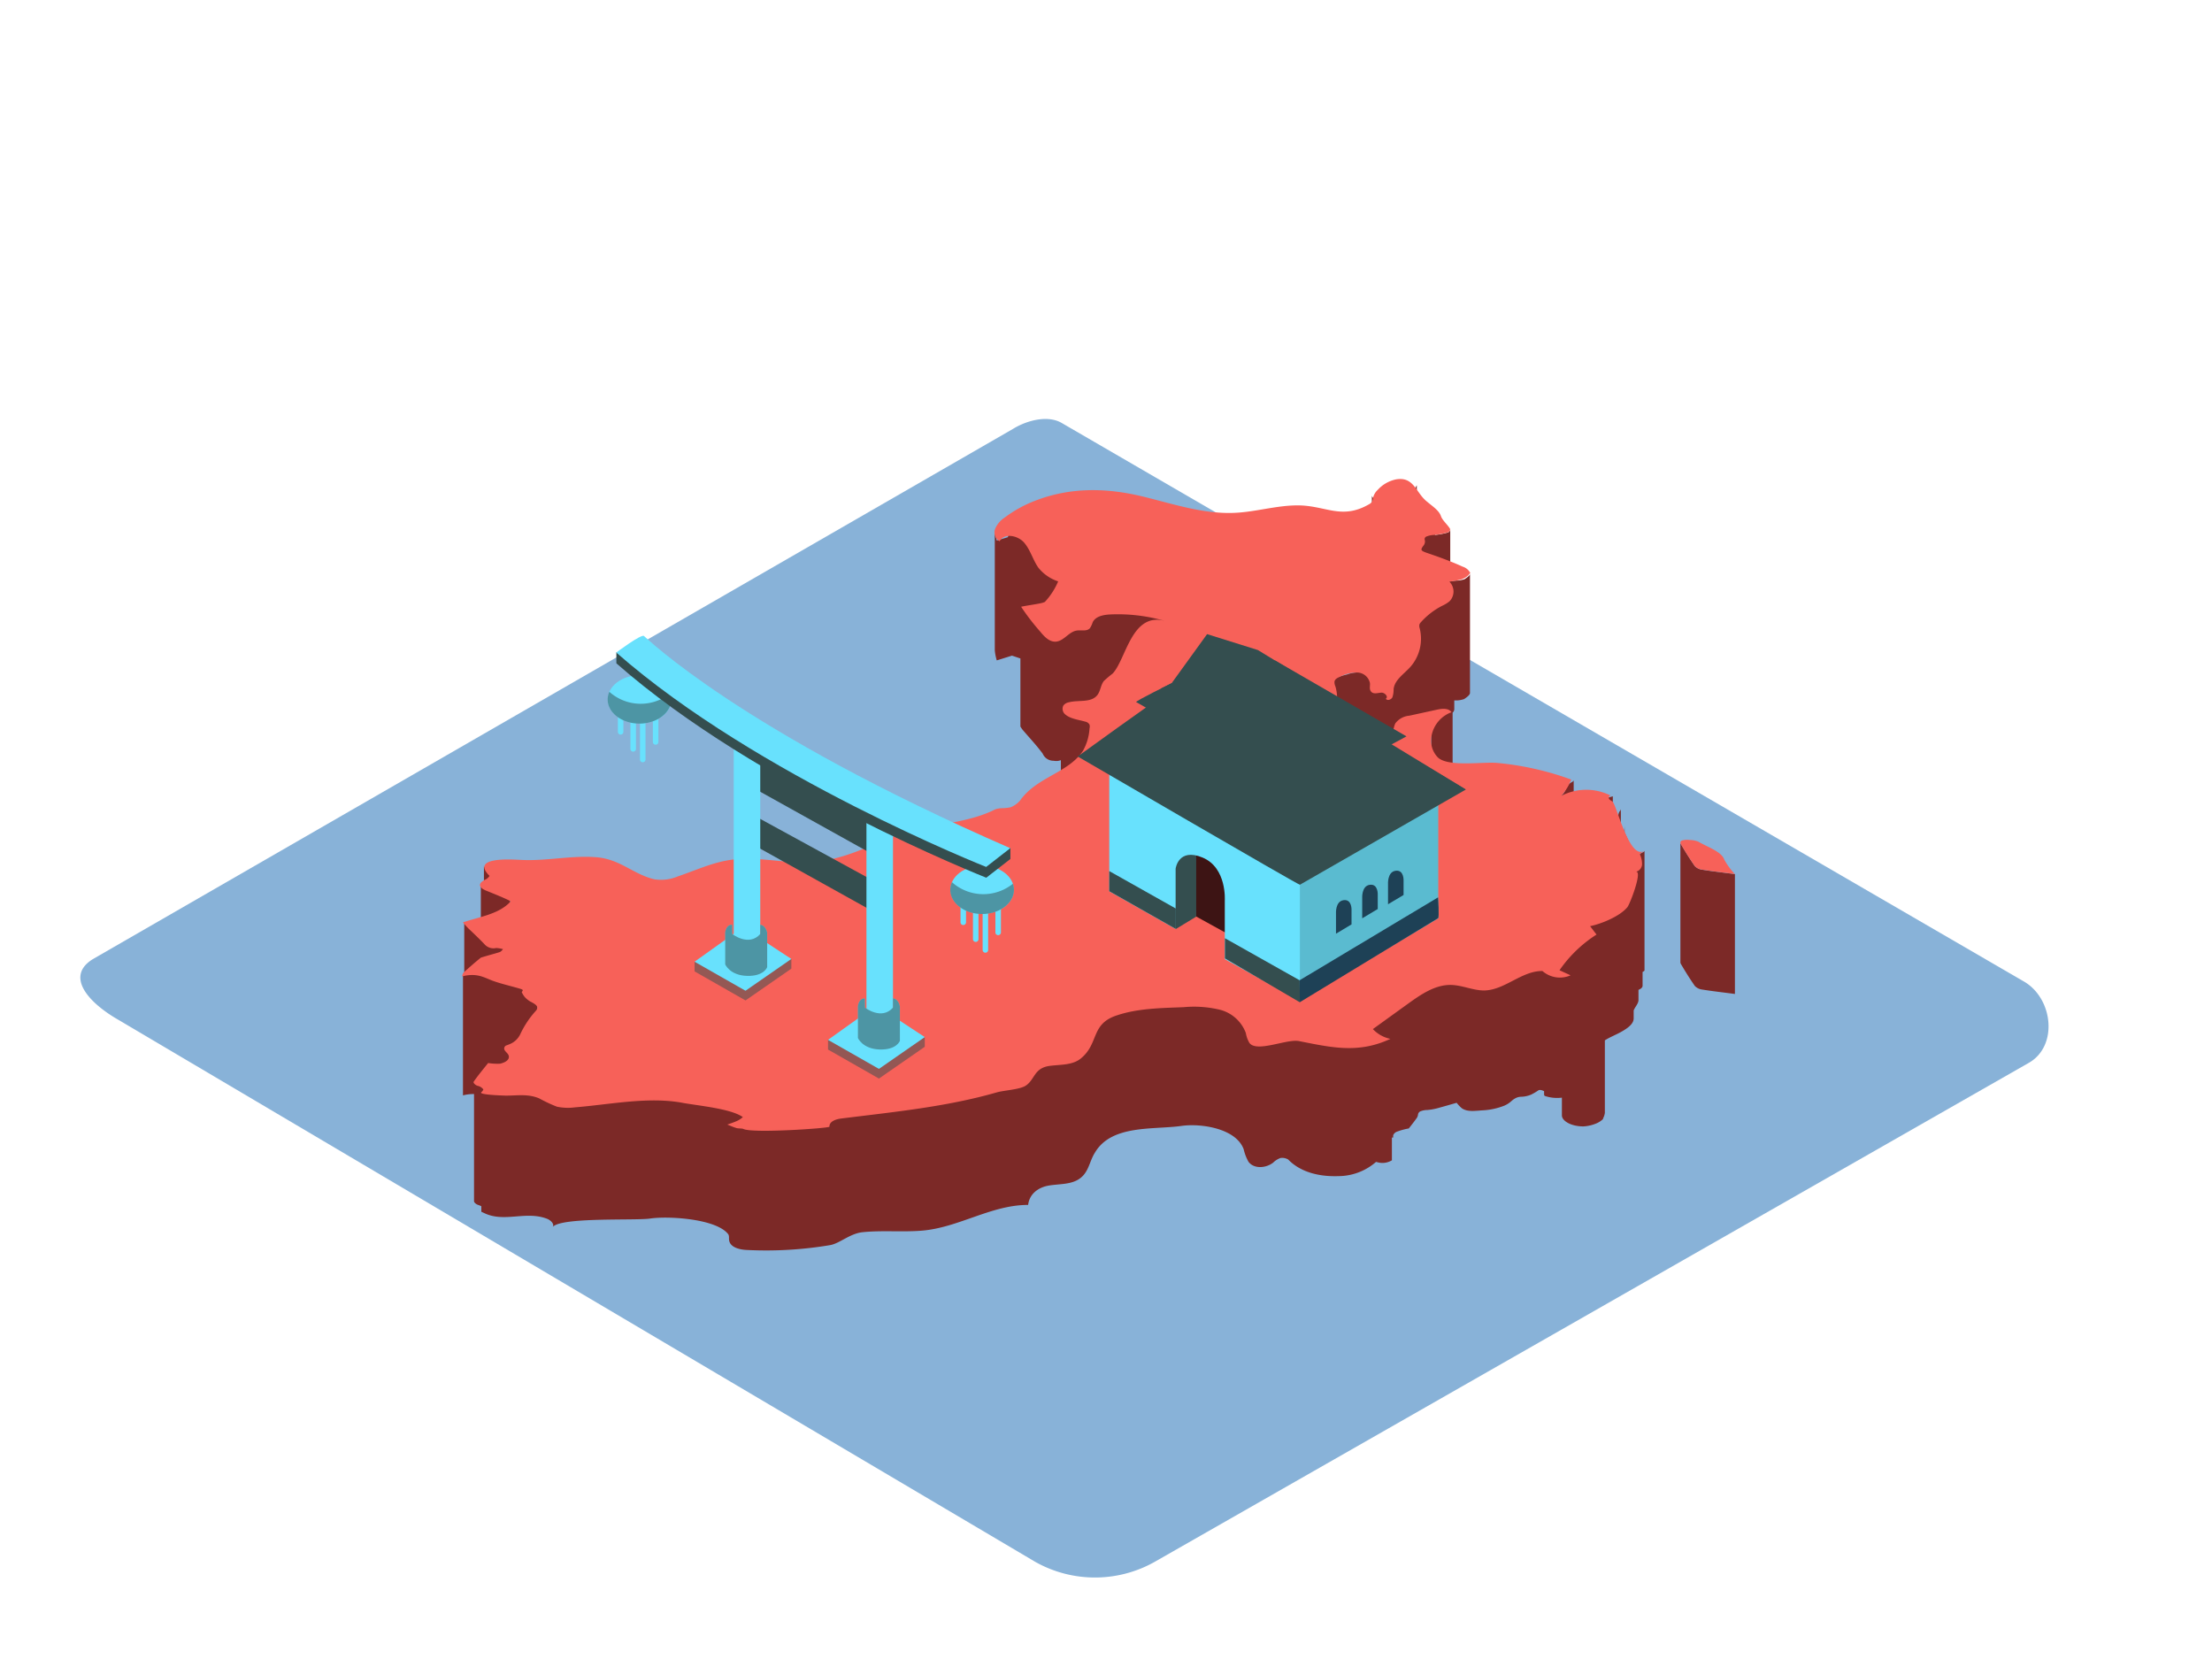 <svg xmlns="http://www.w3.org/2000/svg" viewBox="0 0 400 300"><title>PP_</title><g style="isolation:isolate"><g id="Layer_2" data-name="Layer 2"><path d="M187.22,282.44l-165.77-98c-5.28-3-9.8-7.83-4.66-11L183.16,77.57c2.5-1.55,6.29-2.56,8.82-1.09l174,101c5.28,3.06,6.22,11.63.94,14.69L209.07,282.28A22,22,0,0,1,187.22,282.44Z" fill="#88b2d8"/><path d="M214.59,111.47a83.84,83.84,0,0,1-13.83-4.63,7.74,7.74,0,0,0-3.5-.68,24.57,24.57,0,0,0-1.1-2.33c-.5-.93-1.06-1.84-1.55-2.77s-.61-1-.64-1.82c-.23-6.93-9.95-7.65-11.72-2.1l-2,.61a9,9,0,0,1-.36-1.84l0,21.67a9,9,0,0,0,.36,1.84l2.75-.86,1.52.51,0,12.31a6.63,6.63,0,0,0,.4.59c1.22,1.43,2.56,2.85,3.63,4.31a2.12,2.12,0,0,0,2,1.29,2.28,2.28,0,0,0,1.29-.11l0,12.63a1.14,1.14,0,0,0,.12.47c.4.87,1.27,1.39,3.29,1.45a5,5,0,0,1,1.37.19c.35.13.75.37.75.55l0-17.91a1.72,1.72,0,0,1,1.14-1.44,4.12,4.12,0,0,1,.51-.17l0,12.51a.94.94,0,0,0,.11.4,1,1,0,0,1,.1.43l0-13.4a10.66,10.66,0,0,1,2.34-.23l0,7.13c0,.27.31.58.46.86a2.1,2.1,0,0,1,.27,1l0-9q2,0,4,.1a13.38,13.38,0,0,1,2.26.17,23.28,23.28,0,0,1,2.49.83l0-11.09.44.12C218.9,124.9,222.1,113.33,214.59,111.47Z" fill="#7c2927"/><path d="M264.84,104.74a5,5,0,0,1-1.24.24,8.82,8.82,0,0,0-1.35.14l0,.05,0-9.41a.67.67,0,0,1-.41.53,12.9,12.9,0,0,1-2.31.44,6.81,6.81,0,0,0-3.33-2.63V87.77a1.13,1.13,0,0,0-.23.65V94a5.48,5.48,0,0,0-5.67,1.48c-.64.63-1.28,1.25-1.92,1.86l0-7a.69.69,0,0,0-.17-.43.53.53,0,0,1-.13-.32l0,8c-5,4.72-9.57,9.08-10.16,16.6-.25,3.23,2.94,6,6,6a5.66,5.66,0,0,0,3.88-1.48,8.74,8.74,0,0,1-1.12,1.89,5.05,5.05,0,0,1-1.29,1h-.07a6.19,6.19,0,0,0-1.75.38,14.76,14.76,0,0,0-1.76.51c-.41.18-.56.42-.56.68v.13c-1.34.43-2.63.81-3.52,1.17-5.94,2.41-4.7,11,.11,11.95l0,16.47a.56.56,0,0,1,.26-.51,3.28,3.28,0,0,1,1.12-.14,12.51,12.51,0,0,1,1.39.18,3.93,3.93,0,0,0,.49-1.14s0-.06,0-.09v-3.21a3.39,3.39,0,0,0,.59-1.63V144.3l.08,0a14.78,14.78,0,0,1,1.76-.51,6.19,6.19,0,0,1,1.75-.38c1,.07,2,.28,2.13.85a12.7,12.7,0,0,1,.24,1.45,1,1,0,0,1,0,.13V146a.86.86,0,0,0,0,.28c.28.84.79,1,2.36.63a2.15,2.15,0,0,1,.55.2v1c0,.1.05.21.21.3v0c.8-.36,1.24-.76,1.24-1.23v-1.16a3.24,3.24,0,0,1,.37-1l0,7.36s0,0,0,.06a6.6,6.6,0,0,0,.25.85.61.61,0,0,1,0,.1l0-8.77a7.1,7.1,0,0,1,2.3-1.9c.55-.31.63-.81.79-1.24a34.18,34.18,0,0,1,1.16-3.25,2.74,2.74,0,0,0,.33-1.25V133.9c.18-.1.39-.2.65-.3s.62-.36.62-.54a1.15,1.15,0,0,1,.32-.72v1.52a2,2,0,0,0,0,.21l0,21.67a2,2,0,0,1,.13-.7v-1.32h0V155c.21-.09.32-.21.32-.36v-1.38c.48-.62,1-1.24,1.49-1.86a2,2,0,0,1,.73-.48,11.63,11.63,0,0,1,1.21-.37l0-20.73s0,0,0-.05v-.91a.84.84,0,0,0,.3-.56v-1.64l.53,0a5,5,0,0,0,1.24-.24c.69-.46,1.06-.8,1.07-1.12l0-21.67C265.91,103.94,265.54,104.28,264.84,104.74Z" fill="#7c2927"/><path d="M307.73,157.26a2.17,2.17,0,0,1-1.26-.65c-.9-1.3-1.72-2.61-2.49-3.93a.66.66,0,0,1-.11-.32l0,21.67a.66.66,0,0,0,.11.32c.77,1.32,1.59,2.63,2.49,3.93a2.17,2.17,0,0,0,1.26.65c1.84.3,3.75.51,6,.81l0-21.67C311.47,157.77,309.56,157.56,307.73,157.26Z" fill="#7c2927"/><path d="M296.5,154.55v.75l-.11.07v1.21a5.93,5.93,0,0,0-1-1.24,17.35,17.35,0,0,0-1.44-4.43l-.17-.33v-1.24c0,.38-.06.72-.1,1q-.27-.49-.58-1v-3.09a.59.59,0,0,1-.13.35,1.45,1.45,0,0,0-.32.87v1.25a10.57,10.57,0,0,0-1-1.12V144l-1.39.39v2.15c-.16-.1-.32-.2-.48-.29a8.9,8.9,0,0,0-3.49-1,6.16,6.16,0,0,0-1.72-.1v-4.07c0,.11-.12.24-.36.37-1.39.75-.78,1.87-2.21,2.6a5.17,5.17,0,0,0-3.5.66c-2.4,1.41-3.69,5.08-2,7.53a8.26,8.26,0,0,0,4.22,3.44c.07,0,.51.13,1.1.25l0,9.87c1.44-.64,1-1.64,1.94-2.4A4.82,4.82,0,0,0,284,165a5.62,5.62,0,0,0-1.63,1.75c-5,8.23-14.63,6.25-22.62,7.27a24.12,24.12,0,0,0-10.48,3.65c-1.7,1.12-3.83,3.62-6.08,5.32a4.69,4.69,0,0,0-2.9-2c-2.65-.6-6.27.81-6.77,3.84-.06.38-.1.75-.15,1.12a5.18,5.18,0,0,0-3.68-4c-14.66-4.11-33.44-5-46.74,3.52a5.34,5.34,0,0,0-2.25,6.35c-5,2.63-11,3.58-16.55,3.94a5.38,5.38,0,0,0-4,2.09c-1.44-.07-2.83-.19-3.91-.18-2.93,0-5.85,0-8.78,0a123.05,123.05,0,0,0-14-.15l-1.88-.37-5.1-1a4.55,4.55,0,0,0-5.08-3.5,83.15,83.15,0,0,1-19.56-.63,5.63,5.63,0,0,0-4.64,1.27l0-11.18c0-.45-.6-.77-1.27-1.15a4.06,4.06,0,0,1-1-.84,2.05,2.05,0,0,1-.31-.49v-.68c0-.15-.28-.23-1.09-.45l-1.26-.34,0-15.35c0-.18-.21-.32-.6-.47l-3-1.15v-3.06a.88.88,0,0,0-.38-.63,3,3,0,0,1-.78-.85.39.39,0,0,1,0-.16v4.16c-.36-.23-.56-.47-.56-.72l0,9.86-2-2c-.41-.41-.78-.83-1-1.11l0,9.73-.23,0,0,21.67a7.36,7.36,0,0,1,2-.24l0,19.38c0,.22.36.54.72.66a4.71,4.71,0,0,1,.6.24v1l.6.28c3.62,1.7,7.49-.49,11.3,1,.64.25,1.37.95,1,1.49,1.44-1.84,15-1.14,17.64-1.54,3.17-.48,11.86,0,14.08,2.8.23.29.14.71.18,1.07.14,1.31,1.82,1.74,3.13,1.81a69.76,69.76,0,0,0,15.12-.87c1.74-.29,3.59-2.1,5.89-2.34,3.53-.36,7.08,0,10.61-.27,6.68-.5,12.66-4.69,19.33-4.66.23-2,1.83-3.19,3.78-3.51s4.09-.14,5.65-1.33S197,210,198,208.43c3-5.11,10.59-4.11,15.66-4.83,3.44-.49,9.84.41,11.24,4.23a8.41,8.41,0,0,0,.87,2.26c1,1.33,3.15,1.16,4.46.15a3.58,3.58,0,0,1,1.34-.84,2.14,2.14,0,0,1,1.38.28c2.27,2.35,5.73,3.12,9.06,3a10.4,10.4,0,0,0,6.82-2.57l.3.07a3.29,3.29,0,0,0,2.57-.36.16.16,0,0,0,0-.11v-4l.23,0v-.42a1.18,1.18,0,0,1,.72-.66,12,12,0,0,1,2.1-.57c.51-.63,1-1.27,1.46-1.91a1.51,1.51,0,0,0,.22-.65.75.75,0,0,1,.48-.56,3.62,3.62,0,0,1,1.24-.22,10.66,10.66,0,0,0,2.18-.43c1-.27,2.06-.58,3.08-.87a6.75,6.75,0,0,0,.95,1c1,.66,2.23.47,3.66.37a12.29,12.29,0,0,0,4-.85,4.65,4.65,0,0,0,1.23-.77,3.6,3.6,0,0,1,.92-.64,2.29,2.29,0,0,1,.84-.2,5,5,0,0,0,1.89-.4,11.06,11.06,0,0,0,1.32-.78c.16-.07.45-.1,1,.17a.67.67,0,0,1,0,.09v.4c0,.18,0,.34.22.4a7,7,0,0,0,3,.28v3.2c0,1,1.63,2,3.9,2a7.06,7.06,0,0,0,2.35-.55,3.88,3.88,0,0,0,1.19-.78v-.11a3,3,0,0,0,.33-1l0-13.12,0,0c.82-.55,2-1,2.9-1.51,1.33-.73,2.31-1.52,2.31-2.46v-1.46l.11-.22c.28-.55.76-1.08.76-1.64V179c.55-.24.74-.49.74-.75v-2.5a1,1,0,0,0,.35-.23l0-21.67C297.34,154.13,296.5,154.3,296.5,154.55Zm-11.89,2.6a3.57,3.57,0,0,1,.12.48,7.3,7.3,0,0,1-.13,2.8Z" fill="#7c2927"/><path d="M304.13,152a3.29,3.29,0,0,1,1.43-.1,4.51,4.51,0,0,1,1.55.3c1.71,1,4.2,1.8,4.69,3.24a12.38,12.38,0,0,0,1.91,2.61c-2.25-.3-4.15-.51-6-.81a2.17,2.17,0,0,1-1.26-.65c-.9-1.3-1.72-2.61-2.49-3.93C303.79,152.37,303.85,152.15,304.13,152Z" fill="#f76159"/><path d="M187.16,90.56c6.43-2.5,13-2.37,19.63-.74,5.42,1.33,10.85,3.16,16.43,2.92,3.84-.16,7.6-1.36,11.46-1.35,5,0,7.88,2.65,12.81-.16a1.53,1.53,0,0,0,.64-.55,3,3,0,0,0,.19-.78,2.92,2.92,0,0,1,.82-1.32,6.15,6.15,0,0,1,3.35-1.9c3.2-.52,3.53,2.4,5.52,4,1,.85,2.21,1.62,2.55,2.63.26.78,1.16,1.51,1.64,2.29.11.19-.07.53-.37.66a13.44,13.44,0,0,1-2.59.48A4.09,4.09,0,0,0,258,97a.51.51,0,0,0-.34.7,1.17,1.17,0,0,1-.28,1c-.62.83-.44.92,1.12,1.44,2.11.72,4.16,1.49,6,2.33a2.31,2.31,0,0,1,1.37,1.13c-.93,1.32-2.23,1.29-3.77,1.59a2.51,2.51,0,0,1,0,3.56,5.9,5.9,0,0,1-1.34.81,13.29,13.29,0,0,0-3.81,2.95,1.16,1.16,0,0,0-.28.44,1.32,1.32,0,0,0,.06.68,7.7,7.7,0,0,1-1.72,7c-1.15,1.27-2.83,2.32-3,4a4.46,4.46,0,0,1-.22,1.46c-.22.44-.93.68-1.2.26.54-.31-.17-1.14-.8-1.1s-1.36.32-1.8-.13-.21-1-.26-1.59a2.41,2.41,0,0,0-2.32-1.92,7,7,0,0,0-3.15.79c-.4.17-.85.4-.94.83a1.85,1.85,0,0,0,.16.89c.91,3-.21,6.66-3.41,6.94-.31,0,2.31,1.91,3,2,2,.3,3.85-1.41,6-.87.79.2,1.49.68,2.26.93a2.09,2.09,0,0,0,2.27-.39c.44-.54.4-1.33.74-1.95a3.53,3.53,0,0,1,2.51-1.36l5-1.09c.93-.2,2.09-.32,2.63.46a5.64,5.64,0,0,0-3.62,4.32,4.38,4.38,0,0,0,1.15,3.86c1.89,1.79,8.23.73,10.82,1a53.59,53.59,0,0,1,13.3,3,9.94,9.94,0,0,1-1.79,2.94,9.81,9.81,0,0,1,9,0c-.23-.16-.51.22-.4.48s.4.39.63.54c.76.52,3.1,10.82,5.8,8.88l-.86.61a4.26,4.26,0,0,1,.43,1.84,1.46,1.46,0,0,1-1.1,1.38c1.2-.17-1.07,5.82-1.57,6.42-1.36,1.64-4.67,3-6.73,3.42L288.7,169a23.37,23.37,0,0,0-6.69,6.45l2,.92a4.8,4.8,0,0,1-5.09-.78c-3.74-.05-6.79,3.45-10.53,3.52-2,0-3.91-.93-5.92-1-2.89-.09-5.47,1.68-7.82,3.37l-6.39,4.61a6,6,0,0,0,3.17,1.77c-5.81,2.71-10.65,1.56-16.54.4-2.18-.43-7.54,2.09-8.93.37a5.05,5.05,0,0,1-.67-1.82,6.78,6.78,0,0,0-4.71-4.22,20,20,0,0,0-6.55-.46c-4.06.16-8.45.2-12.32,1.57-4.46,1.58-3,5-6.22,7.67-1.5,1.27-3.68,1.12-5.63,1.37-2.93.38-2.68,2.48-4.39,3.59-1.08.7-3.91.83-5.23,1.21-9.17,2.63-18.59,3.53-28.18,4.73-.93.12-2.11.53-2.07,1.47,0,.28-13.89,1.24-15.57.41-.25-.12-.88-.06-1.23-.16-.61-.18-1.12-.42-1.67-.63.48-.18,1-.33,1.42-.52a4.2,4.2,0,0,0,1.39-.83c-2.14-1.55-8.23-2.08-11-2.6-6.15-1.13-13.17.34-19.33.83a9.56,9.56,0,0,1-3.3-.12,27.13,27.13,0,0,1-3.2-1.5c-2.06-.87-4-.48-6.09-.5,0,0-5-.12-4.37-.62a1.3,1.3,0,0,0,.37-.49,1.71,1.71,0,0,0-1.06-.66c-.42-.14-.83-.55-.69-.75.8-1.16,1.76-2.3,2.61-3.37a10.77,10.77,0,0,0,2.16.12,4,4,0,0,0,.73-.24c.86-.38,1.09-1,.64-1.56-.22-.27-.54-.53-.61-.81a.61.61,0,0,1,.31-.67c.29-.1.5-.18.7-.27A3.61,3.61,0,0,0,94.09,187a17,17,0,0,1,2.76-4.16c.77-.83,0-1.23-1-1.76a4.06,4.06,0,0,1-1-.84,4.51,4.51,0,0,1-.51-.84c.34-.44.33-.43-.89-.78-1.43-.4-2.94-.76-4.25-1.23-1.62-.58-2.85-1.53-5.67-.83.15-.35.14-.55.32-.71,1-.9,2-1.79,3.11-2.68,1.57-.49,2.54-.72,3.4-1,.33-.14.43-.36.61-.53a5.65,5.65,0,0,0-1.25-.21,2.14,2.14,0,0,1-2-.57c-.94-1-2-2-3-2.95-.41-.41-.78-.83-1-1.11,2.86-1,6.49-1.45,8.6-3.77.14-.16-3.84-1.74-4.3-1.93-1.49-.58-1.65-1.33-.34-2a1.88,1.88,0,0,0,.85-.71c-3.48-3.42,3.56-3,5.55-2.9,4.58.27,9.13-.83,13.7-.48,4.38.33,6.66,3.07,10.57,4a7.84,7.84,0,0,0,4.23-.53c3.19-1.08,6.3-2.55,9.63-3,4.14-.59,8.33.38,12.51.46,6.36.13,11-2.31,16.7-4.63s12.15-2.07,17.8-4.59l.74-.36a4.16,4.16,0,0,1,1.09-.21,9.08,9.08,0,0,0,1.71-.17,4.6,4.6,0,0,0,1.68-1.19c3-4.29,8.73-5,11.38-9a9.29,9.29,0,0,0,1.2-4.07,1.32,1.32,0,0,0,0-.68,1.1,1.1,0,0,0-.75-.54c-1.11-.32-2.67-.5-3.59-1.27a1.32,1.32,0,0,1-.4-1.63,1.56,1.56,0,0,1,1-.6c1.76-.47,4,.14,5.15-1.3.58-.74.6-1.81,1.18-2.55a20.64,20.64,0,0,1,1.58-1.34c2.46-2.55,3.42-11.3,9.58-9.49a30.7,30.7,0,0,0-10-1.21c-1.22.06-2.65.32-3.18,1.42a4.25,4.25,0,0,1-.5,1.07c-.56.63-1.59.29-2.42.43-1.42.24-2.32,1.92-3.76,2-1.15.07-2.07-.91-2.8-1.81a40.91,40.91,0,0,1-3.46-4.5c1.17-.25,2.37-.39,3.56-.64a3.79,3.79,0,0,0,.73-.23,12.7,12.7,0,0,0,2.41-3.72,7.59,7.59,0,0,1-3.57-2.46c-1-1.41-1.44-3.22-2.58-4.54s-3.61-1.8-4.44-.26a1.83,1.83,0,0,1-.79-2.28,4.58,4.58,0,0,1,1.71-2A22.53,22.53,0,0,1,187.16,90.56Z" fill="#f76159"/><path d="M216.3,165.73l8,4.41s-.88-12.11-1-12.35-5-4.81-5-4.81-2.32-.16-2.08-.4a15.7,15.7,0,0,1-1,1.36Z" fill="#3d1414"/><polygon points="235.06 180.97 260.07 166.06 260.07 144.57 234.82 158.6 235.06 180.97" fill="#68e1fd"/><polygon points="235.06 180.97 260.07 166.06 260.07 144.57 234.82 158.6 235.06 180.97" fill="#344e4f" opacity="0.26"/><path d="M212.62,168l3.69-2.24V153s-5.26,2.16-5.08,2.41,1,8.18,1,8.18Z" fill="#344e4f"/><path d="M200.59,139.6v21.57l12,6.81v-10.9s.48-3.85,4.89-2,4,7.78,4,7.78v10.58L235.06,181V157.88Z" fill="#68e1fd"/><path d="M194.87,136.79s40,23.3,40.19,23.2,30-17.21,30-17.21l-18.71-11.14-29.72-5.91Z" fill="#344e4f"/><path d="M209.62,126.32c-.43.11-14.75,10.48-14.75,10.48L216.68,131Z" fill="#344e4f" style="mix-blend-mode:multiply"/><polyline points="248.64 138.08 265.1 142.78 248.32 132.57" fill="#344e4f" style="mix-blend-mode:multiply"/><polyline points="211.23 129.31 211.23 132.25 235.06 145.99 248.64 138.08 248.64 134.66" fill="#344e4f" style="mix-blend-mode:multiply"/><path d="M211.87,123.54s-6.73,3.31-6.41,3.42,29,16.89,29,16.89l19.88-10.69-23.75-13.72" fill="#344e4f"/><polyline points="235.06 136.79 211.87 123.54 218.28 114.67 227.47 117.55 247.57 129.84" fill="#344e4f"/><polygon points="235.06 136.79 247.57 129.84 241.31 127.71 235.06 136.79" fill="#344e4f" style="mix-blend-mode:multiply"/><path d="M241.59,168.84c0-.17,0-3.61,0-3.61s-.16-2.24,1.37-2.45,1.44,1.76,1.44,1.76v2.62Z" fill="#1e4156"/><path d="M246.33,166.06c0-.17,0-3.61,0-3.61s-.16-2.24,1.37-2.45,1.44,1.76,1.44,1.76v2.62Z" fill="#1e4156"/><path d="M251,163.52c0-.17,0-3.61,0-3.61s-.16-2.24,1.37-2.45,1.44,1.76,1.44,1.76v2.62Z" fill="#1e4156"/><polygon points="200.59 161.16 200.59 157.52 212.62 164.29 212.62 167.98 200.59 161.16" fill="#344e4f"/><polygon points="221.51 173.31 221.51 169.66 235.02 177.27 235.06 181.25 221.51 173.31" fill="#344e4f"/><path d="M235,177.27l25.05-15s.24,3.63,0,3.77l-25,15.19Z" fill="#1e4156"/><polygon points="235.06 136.79 211.87 123.54 209.92 124.51 235.06 136.79" fill="#344e4f" style="mix-blend-mode:multiply"/><path d="M173.69,162.61v4.17a.5.5,0,0,0,1,0v-4.17A.5.5,0,0,0,173.69,162.61Z" fill="#68e1fd"/><path d="M175.94,163v6.83a.5.5,0,0,0,1,0V163A.5.5,0,0,0,175.94,163Z" fill="#68e1fd"/><path d="M177.69,162.78v9a.5.5,0,0,0,1,0v-9A.5.5,0,0,0,177.69,162.78Z" fill="#68e1fd"/><path d="M180,161.61v7a.5.5,0,0,0,1,0v-7A.5.5,0,0,0,180,161.61Z" fill="#68e1fd"/><ellipse cx="177.6" cy="160.91" rx="5.75" ry="4.37" fill="#68e1fd"/><path d="M172.15,159.53a3.42,3.42,0,0,0-.3,1.38c0,2.41,2.57,4.37,5.75,4.37s5.75-2,5.75-4.37a3.38,3.38,0,0,0-.19-1.1A8.51,8.51,0,0,1,172.15,159.53Z" fill="#344e4f" opacity="0.51"/><path d="M111.73,128.17v4.17a.5.5,0,0,0,1,0v-4.17A.5.5,0,0,0,111.73,128.17Z" fill="#68e1fd"/><path d="M114,128.59v6.83a.5.5,0,0,0,1,0v-6.83A.5.5,0,0,0,114,128.59Z" fill="#68e1fd"/><path d="M115.73,128.34v9a.5.5,0,0,0,1,0v-9A.5.5,0,0,0,115.73,128.34Z" fill="#68e1fd"/><path d="M118.06,127.17v7a.5.5,0,0,0,1,0v-7A.5.5,0,0,0,118.06,127.17Z" fill="#68e1fd"/><ellipse cx="115.65" cy="126.48" rx="5.75" ry="4.37" fill="#68e1fd"/><path d="M110.19,125.1a3.42,3.42,0,0,0-.3,1.38c0,2.41,2.57,4.37,5.75,4.37s5.75-2,5.75-4.37a3.38,3.38,0,0,0-.19-1.1A8.51,8.51,0,0,1,110.19,125.1Z" fill="#344e4f" opacity="0.51"/><polygon points="136.48 147.54 157.65 159.11 157.65 164.69 136.48 152.91 136.48 147.54" fill="#344e4f"/><polygon points="136.48 137.24 157.65 148.82 157.65 154.4 136.48 142.62 136.48 137.24" fill="#344e4f"/><polygon points="164.68 187.61 158.48 183.54 152.28 187.97 149.73 188.04 149.73 189.79 158.94 195.04 167.23 189.29 167.23 187.54 164.68 187.61" fill="#344e4f" opacity="0.51"/><polygon points="149.73 188.04 158.94 193.29 167.23 187.54 158.48 181.79 149.73 188.04" fill="#68e1fd"/><rect x="156.68" y="146.88" width="4.8" height="37.82" fill="#68e1fd"/><path d="M156.41,182.21s3,2.34,5.07,0v-1.67s.92,0,1.25,1.44v6.22s-.55,1.67-3.65,1.58-3.94-2.08-3.94-2.08V182s.08-1.45,1.25-1.45Z" fill="#68e1fd"/><path d="M132.41,168.9s3,2.34,5.07,0v-1.67s.92,0,1.25,1.44v6.22s-.55,1.67-3.65,1.58-3.94-2.08-3.94-2.08v-5.72s.08-1.45,1.25-1.45Z" fill="#68e1fd"/><path d="M156.41,182.21s3,2.34,5.07,0v-1.67s.92,0,1.25,1.44v6.22s-.55,1.67-3.65,1.58-3.94-2.08-3.94-2.08V182s.08-1.45,1.25-1.45Z" fill="#344e4f" opacity="0.51"/><g opacity="0.51"><polygon points="125.6 175.66 134.81 180.91 143.1 175.16 134.35 169.41 125.6 175.66" fill="#344e4f"/><polygon points="143.1 175.16 143.1 173.41 125.6 173.91 125.6 175.66 143.1 175.16" fill="#344e4f"/></g><polygon points="125.6 173.91 134.81 179.16 143.1 173.41 134.35 167.66 125.6 173.91" fill="#68e1fd"/><rect x="132.68" y="133.57" width="4.8" height="37.82" fill="#68e1fd"/><path d="M132.41,168.9s3,2.34,5.07,0v-1.67s.92,0,1.25,1.44v6.22s-.55,1.67-3.65,1.58-3.94-2.08-3.94-2.08v-5.72s.08-1.45,1.25-1.45Z" fill="#344e4f" opacity="0.51"/><path d="M180,154.13c-46.66-20.68-63.05-36.81-63.54-37.18-.21-.16-1.14.36-2.14,1h-2.86v2c25.46,22.42,66.89,38.77,66.89,38.77l4.36-3.39v-2Z" fill="#344e4f"/><path d="M111.44,118s4.5-3.37,5-3,17.5,17.13,66.25,38.38l-4.36,3.39S136.9,140.37,111.44,118Z" fill="#68e1fd"/></g></g></svg>